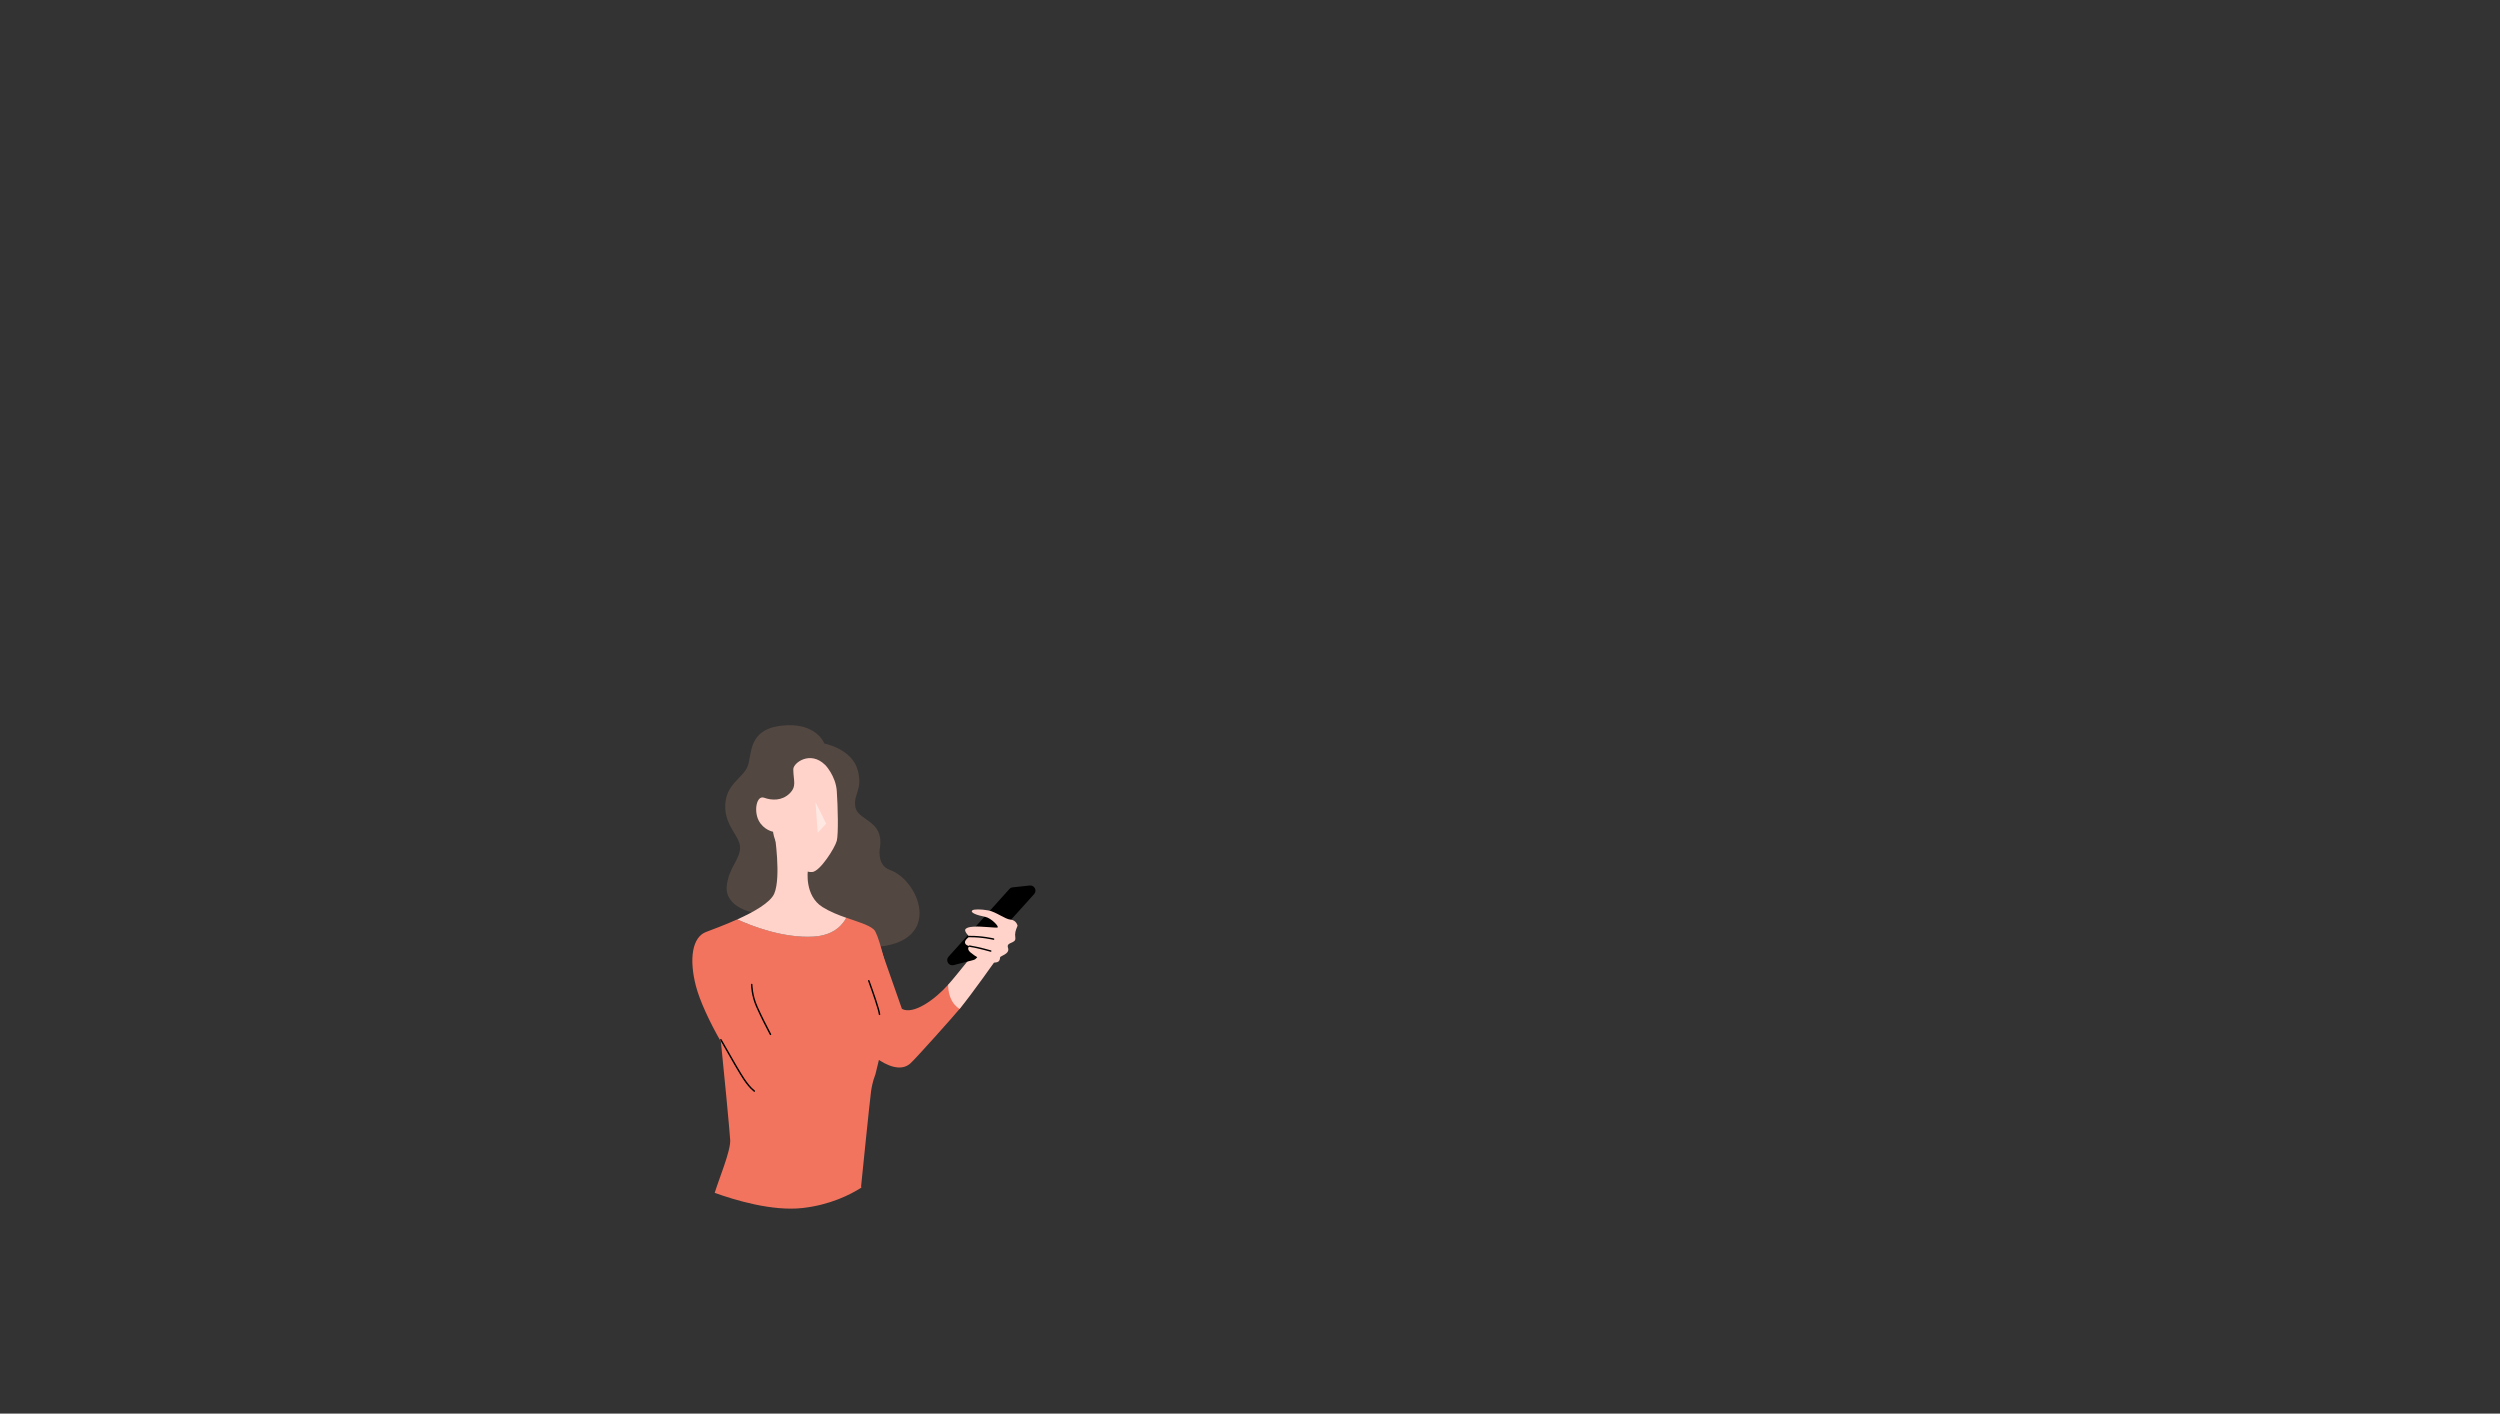 <?xml version="1.0" encoding="UTF-8"?>
<svg id="layout" xmlns="http://www.w3.org/2000/svg" viewBox="0 0 1024 579">
  <rect x="0" y="0" width="1024" height="579" fill="#333333" stroke="none"/>
  <defs>
    <style>
      .cls-1 {
        fill: #534741;
      }

      .cls-2 {
        fill: #f2745f;
      }

      .cls-3 {
        fill: none;
        stroke: #000;
        stroke-linecap: round;
        stroke-linejoin: round;
        stroke-width: .6px;
      }

      .cls-4 {
        fill: #fff;
        opacity: .46;
      }

      .cls-5 {
        fill: #ffd3ca;
      }
    </style>
  </defs>
  <path class="cls-1" d="M316.01,373.88c-9.17,1.39-19.09-3.2-18.35-10.77.75-7.57,5.16-10.67,5.48-15.57.32-4.91-6.29-8.85-6.08-17.6.21-8.75,7.07-11.09,9.1-15.89,2.03-4.8-.18-15.22,14.01-16.82,14.19-1.6,17.49,7.32,17.49,7.32,0,0,11.09,2.13,13.55,10.56,2.45,8.43-1.81,9.92-.85,15.47.96,5.55,11.41,5.23,10.13,16.11,0,0-1.74,7.61,4.02,9.63,12.51,4.41,23.18,31.86-9.95,31.71l-38.54-14.15Z"/>
  <path class="cls-2" d="M371.55,433c-2.77-7.25-10.03-49.1-13.65-52.3-2.15-1.9-6.51-3.12-11.26-4.79-.86,1.75-4.23,7.16-13.27,7.7-12.74.77-25.98-4.57-31.36-7.04-5.26,2.37-10.43,4.25-12.87,5.19-5.55,2.13-6.97,10.91-4.12,22.01,1.57,6.11,5.63,14.83,10.26,22.89,1.01,9.46,3.61,36.81,3.81,40.28.26,4.43-4.64,16.02-6.34,21.65,8.22,2.97,23.5,7.6,35.92,6.22,11.27-1.25,19.55-5.43,24.14-8.36-.07-.38-.1-.6-.1-.6,0,0,3.66-36.26,4.09-38.97.13-.83.55-3.75,1.79-6.92l4.68-19.26"/>
  <path class="cls-2" d="M359.41,433.75c3.41,2.36,9.48,5.53,13.56,1.75,2.33-2.16,17.05-18.59,20.09-22.26,5.74-7.6,1.46-12.92-4.71-9.9-5.39,6.09-14.25,12.43-18.92,9.9l-10.03-28.58"/>
  <path class="cls-5" d="M317.29,341.67s2.7,17.63-.14,24.32c-1.59,3.74-8.45,7.57-15.15,10.6,5.37,2.47,18.62,7.81,31.36,7.04,9.04-.55,12.41-5.96,13.27-7.71-3.25-1.13-6.68-2.48-9.72-4.38-7.47-4.69-6.01-14.97-6.01-14.97l-13.62-14.9Z"/>
  <path class="cls-5" d="M337.99,313.3s4.34,4.48,4.76,10.74c.43,6.26.71,17.49,0,20.34-.71,2.84-6.86,12.57-10.06,12.8-4.87.36-11.34-6.11-13.62-9.95-2.28-3.84-2.42-6.54-2.42-6.54,0,0-3.95-.71-5.94-4.69-1.99-3.98-.82-10.38,2.31-9.24,3.13,1.14,7.25,1.28,10.35-1.71,3.09-2.99,1.6-5.19,1.56-9.95-.02-2.64,6.97-7.79,13.05-1.78Z"/>
  <polygon class="cls-4" points="334 328.48 334.93 341.1 338.41 337.37 334 328.48"/>
  <path class="cls-3" d="M307.9,403.25s0,4.42,2.13,9.15c1.79,3.98,3.72,7.82,5.56,11.28"/>
  <path class="cls-3" d="M355.85,401.71c1.71,4.71,4.25,11.95,4.4,13.78"/>
  <path class="cls-5" d="M407.72,385.55c-.73-2.17-9.25,5.49-9.25,5.49-4.46,5.5-7.63,9.51-10.11,12.3,0,2.49.57,7.35,4.71,9.9,4.73-5.69,15.27-20.63,15.27-20.63,0,0,.42-3.98-.62-7.06Z"/>
  <path d="M388.53,391.85l24.91-27.7c.35-.39.82-.64,1.34-.69l7-.76c.87-.1,1.71.36,2.11,1.14.4.78.28,1.73-.31,2.38l-23.77,26.36c-.28.31-.64.53-1.04.63l-8.15,2.1c-.08.02-.16.04-.25.05-.82.11-1.65-.27-2.09-1-.48-.8-.39-1.82.24-2.51Z"/>
  <path class="cls-5" d="M399.29,379.56s-3.41-.04-3.93,1.21c-.37.91,1.68,2.89,1.68,2.89,0,0-1.94,1.3-1.78,2.46s1.87,1.4,1.87,1.4c0,0-1.48.99.35,2.57,1.83,1.58,5.26,3.63,7.46,3.95,2.96.42,4.62.45,4.7-1.89.02-.65,4.12-1.35,3.24-3.92-.88-2.57,3.34-1.56,3-4.1-.27-2.01.06-2.86.91-4.97,0,0-.48-2.27-2.81-2.46s-5.99-3.21-9.16-3.79c-3.16-.58-5.88-.48-6.44-.1-1.35.92,1.6,2.04,5.21,2.74,2.33.45,5.78,3.99,5,4.35-.5.23-6.92-.54-9.3-.36Z"/>
  <path class="cls-3" d="M406.97,384.66s-4.75-1.15-10.08-1.05"/>
  <path class="cls-3" d="M405.8,389.55s-4.78-1.4-8.67-2.02"/>
  <path class="cls-3" d="M308.97,446.91c-1.74-1.36-3.11-3.23-4.3-4.98-1.31-1.94-5.04-8.32-9.4-16.05"/>
</svg>